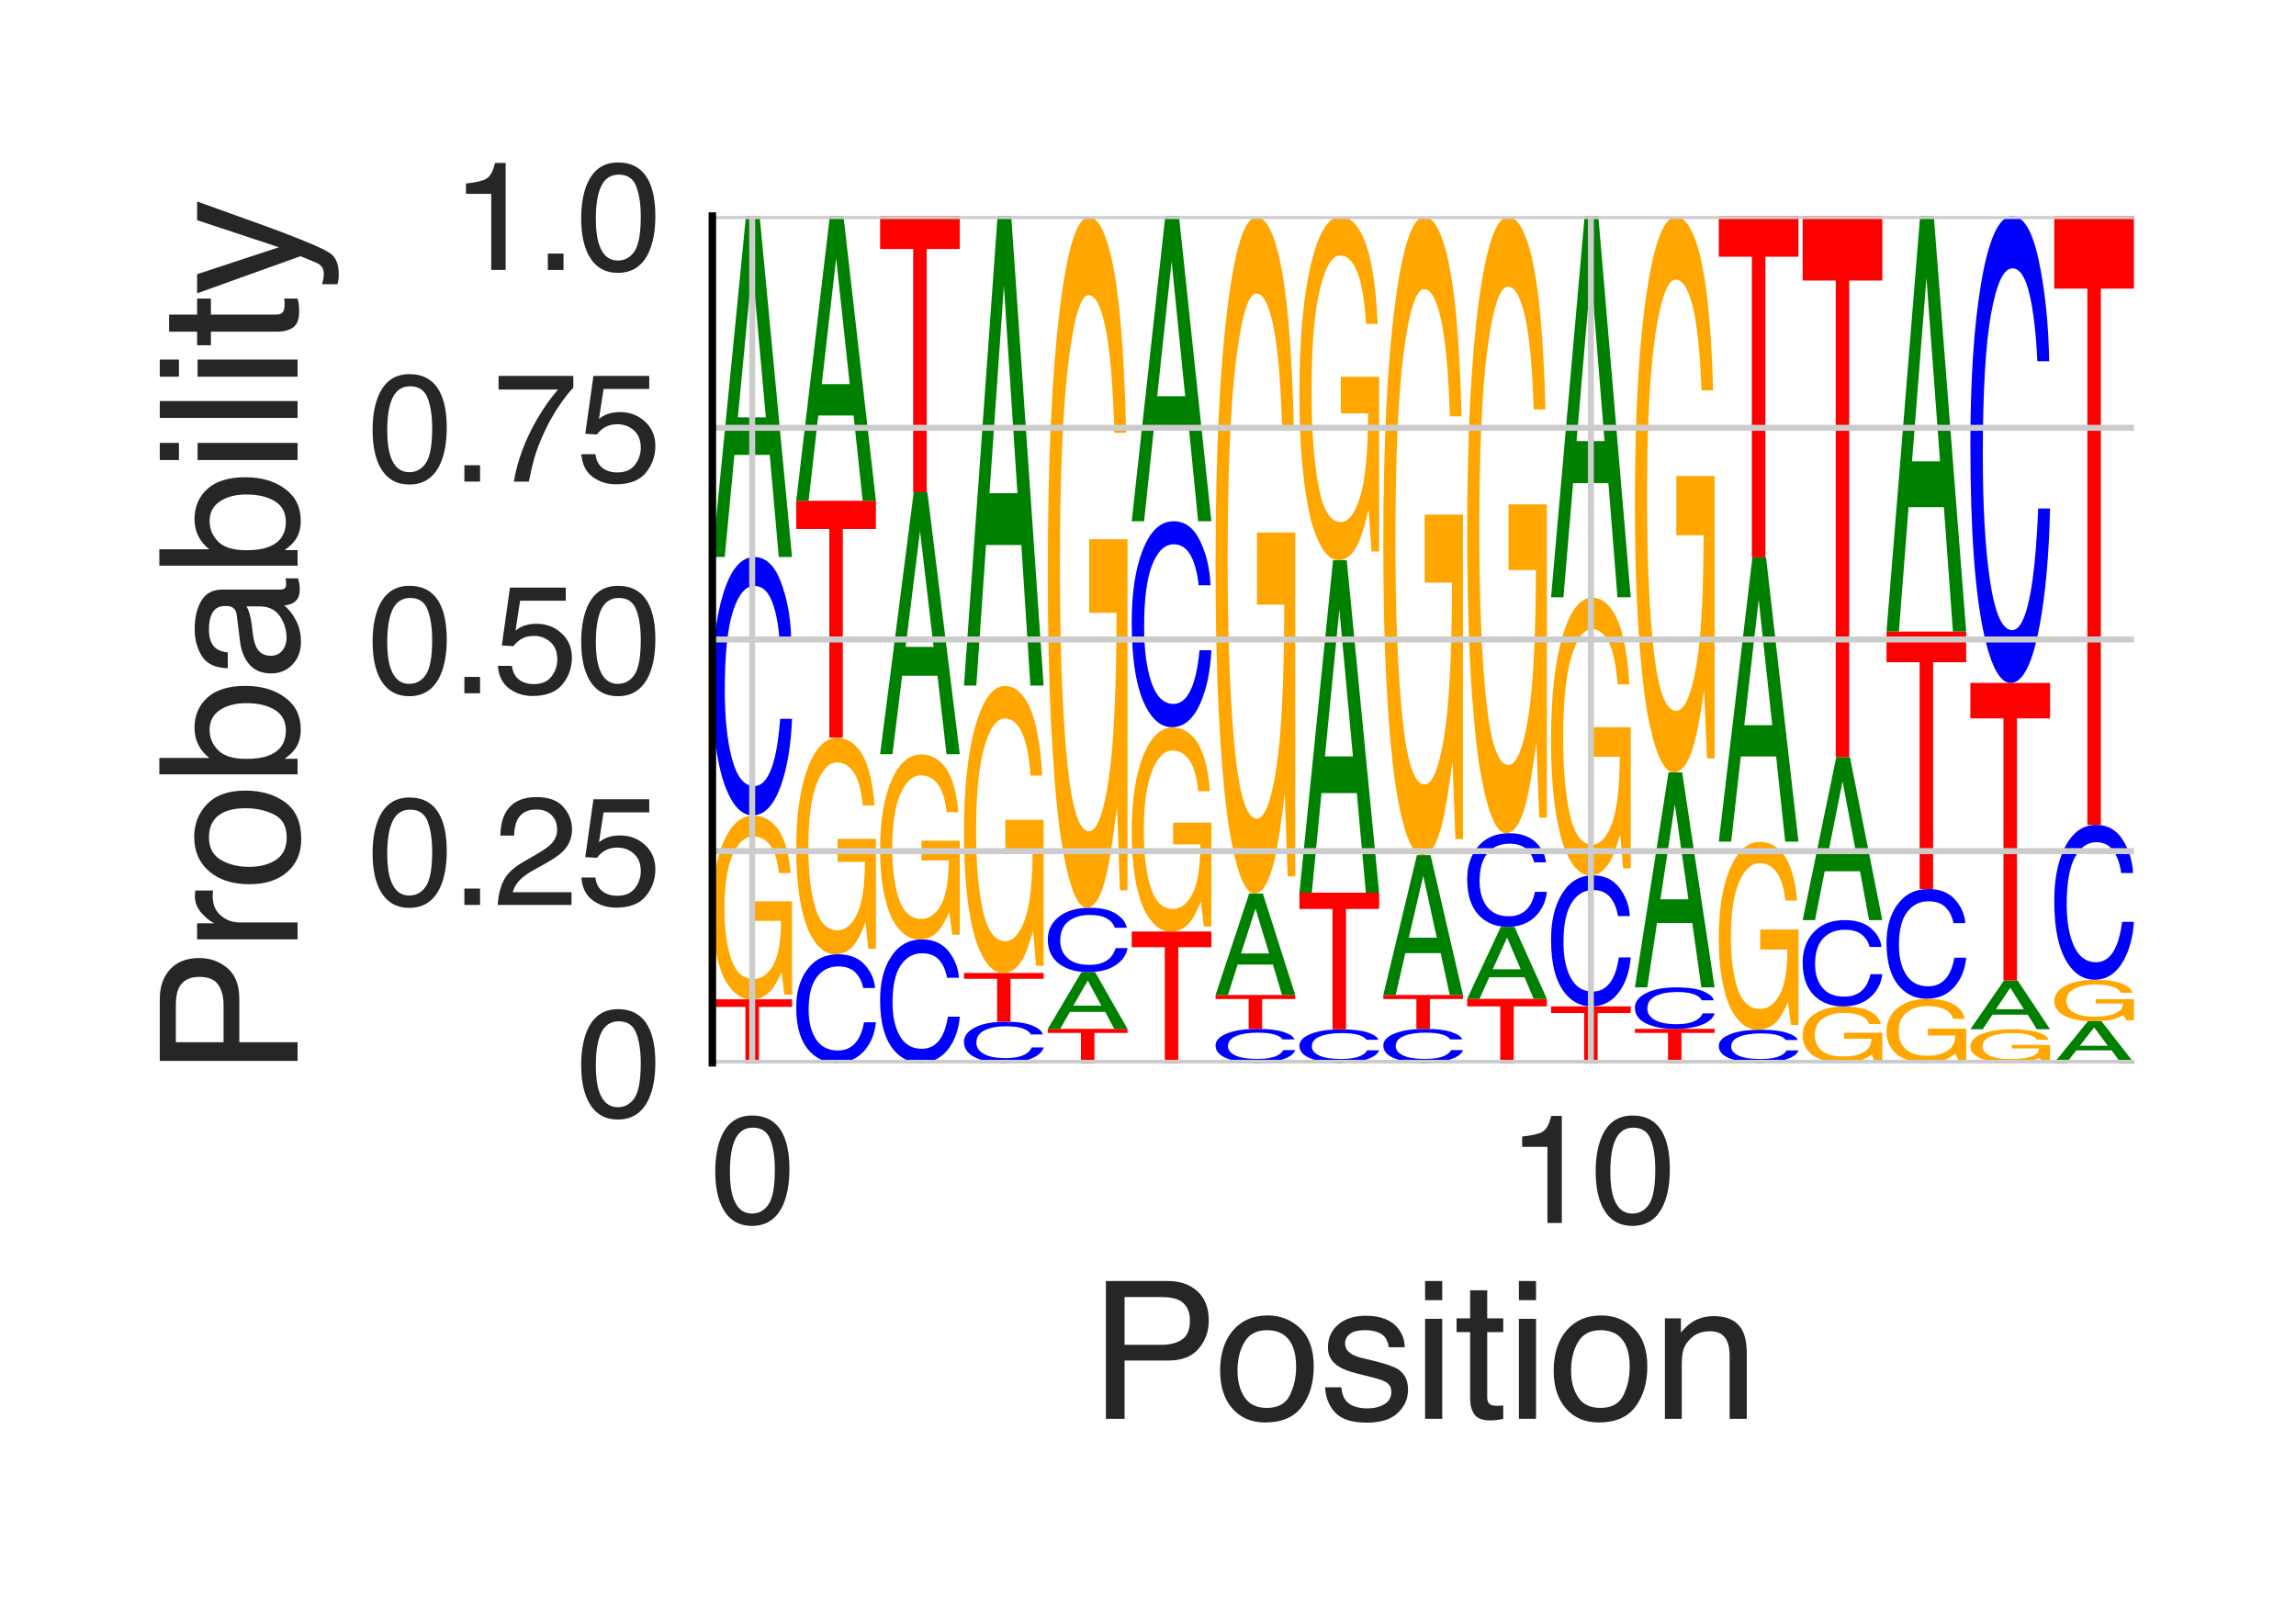 <?xml version="1.0" encoding="utf-8" standalone="no"?>
<!DOCTYPE svg PUBLIC "-//W3C//DTD SVG 1.1//EN"
  "http://www.w3.org/Graphics/SVG/1.1/DTD/svg11.dtd">
<svg height="216pt" version="1.1" viewBox="0 0 306 216" width="306pt" xmlns="http://www.w3.org/2000/svg" xmlns:xlink="http://www.w3.org/1999/xlink">
 <defs>
  <style type="text/css">*{stroke-linecap:butt;stroke-linejoin:round;}</style>
 </defs>
 <g id="figure_1">
  <g id="patch_1">
   <path d="M 0 216 
L 306 216 
L 306 0 
L 0 0 
z
" style="fill:#ffffff;"/>
  </g>
  <g id="axes_1">
   <g id="patch_2">
    <path d="M 94.94 141.64 
L 284.4 141.64 
L 284.4 28.8 
L 94.94 28.8 
z
" style="fill:#ffffff;"/>
   </g>
   <g id="line2d_1">
    <path clip-path="url(#p9052c4be04)" d="M 94.94 141.64 
L 284.4 141.64 
" style="fill:none;stroke:#000000;stroke-linecap:round;stroke-width:0.5;"/>
   </g>
   <g id="patch_3">
    <path clip-path="url(#p9052c4be04)" d="M 105.559 133.183 
L 105.559 134.191 
L 101.149 134.191 
L 101.149 141.64 
L 99.35 141.64 
L 99.35 134.191 
L 94.94 134.191 
L 94.94 133.183 
L 105.559 133.183 
z
" style="fill:#ff0000;"/>
   </g>
   <g id="patch_4">
    <path clip-path="url(#p9052c4be04)" d="M 100.416 108.704 
Q 102.055 108.704 103.25 109.97 
Q 104.981 111.789 105.369 116.35 
L 103.812 116.35 
Q 103.526 113.801 102.632 112.636 
Q 101.738 111.47 100.376 111.47 
Q 98.763 111.47 97.659 113.897 
Q 96.555 116.32 96.555 121.118 
Q 96.555 125.263 97.464 127.868 
Q 98.376 130.472 100.432 130.472 
Q 102.006 130.472 103.039 128.648 
Q 104.072 126.819 104.095 122.73 
L 100.457 122.73 
L 100.457 120.12 
L 105.559 120.12 
L 105.559 132.565 
L 104.546 132.565 
L 104.166 129.57 
Q 103.369 131.329 102.751 132.013 
Q 101.713 133.183 100.115 133.183 
Q 98.052 133.183 96.563 130.508 
Q 94.94 127.148 94.94 121.29 
Q 94.94 115.448 96.522 111.997 
Q 98.026 108.704 100.416 108.704 
z
M 100.156 108.668 
L 100.156 108.668 
z
" style="fill:#ffa600;"/>
   </g>
   <g id="patch_5">
    <path clip-path="url(#p9052c4be04)" d="M 100.523 74.233 
Q 102.797 74.233 104.051 77.51 
Q 105.306 80.779 105.444 84.938 
L 103.864 84.938 
Q 103.595 81.783 102.792 79.938 
Q 101.989 78.086 100.539 78.086 
Q 98.771 78.086 97.683 81.484 
Q 96.596 84.874 96.596 91.882 
Q 96.596 97.629 97.576 101.204 
Q 98.56 104.772 100.508 104.772 
Q 102.299 104.772 103.238 101.012 
Q 103.733 99.032 103.978 95.799 
L 105.559 95.799 
Q 105.347 100.962 104.158 104.459 
Q 102.732 108.668 100.312 108.668 
Q 98.226 108.668 96.807 105.214 
Q 94.94 100.656 94.94 91.127 
Q 94.94 83.898 96.343 79.269 
Q 97.858 74.233 100.523 74.233 
z
M 100.197 74.233 
L 100.197 74.233 
z
" style="fill:#0000ff;"/>
   </g>
   <g id="patch_6">
    <path clip-path="url(#p9052c4be04)" d="M 102.068 55.619 
L 100.261 35.549 
L 98.34 55.619 
L 102.068 55.619 
z
M 99.419 28.8 
L 101.241 28.8 
L 105.559 74.233 
L 103.791 74.233 
L 102.586 60.626 
L 97.879 60.626 
L 96.591 74.233 
L 94.94 74.233 
L 99.419 28.8 
z
M 100.253 28.8 
L 100.253 28.8 
z
" style="fill:#008000;"/>
   </g>
   <g id="patch_7">
    <path clip-path="url(#p9052c4be04)" d="M 111.701 127.18 
Q 113.975 127.18 115.229 128.556 
Q 116.483 129.928 116.622 131.675 
L 115.041 131.675 
Q 114.773 130.35 113.969 129.575 
Q 113.166 128.798 111.716 128.798 
Q 109.948 128.798 108.861 130.224 
Q 107.773 131.648 107.773 134.591 
Q 107.773 137.004 108.754 138.506 
Q 109.737 140.004 111.685 140.004 
Q 113.477 140.004 114.415 138.425 
Q 114.911 137.594 115.156 136.236 
L 116.736 136.236 
Q 116.525 138.404 115.336 139.872 
Q 113.909 141.64 111.49 141.64 
Q 109.403 141.64 107.985 140.19 
Q 106.118 138.275 106.118 134.274 
Q 106.118 131.238 107.521 129.294 
Q 109.036 127.18 111.701 127.18 
z
M 111.375 127.18 
L 111.375 127.18 
z
" style="fill:#0000ff;"/>
   </g>
   <g id="patch_8">
    <path clip-path="url(#p9052c4be04)" d="M 111.594 98.35 
Q 113.232 98.35 114.427 99.842 
Q 116.159 101.985 116.546 107.355 
L 114.989 107.355 
Q 114.703 104.354 113.809 102.981 
Q 112.916 101.609 111.554 101.609 
Q 109.941 101.609 108.837 104.467 
Q 107.733 107.32 107.733 112.971 
Q 107.733 117.853 108.642 120.92 
Q 109.553 123.987 111.609 123.987 
Q 113.184 123.987 114.217 121.839 
Q 115.25 119.685 115.273 114.869 
L 111.635 114.869 
L 111.635 111.795 
L 116.736 111.795 
L 116.736 126.452 
L 115.724 126.452 
L 115.344 122.925 
Q 114.546 124.996 113.928 125.801 
Q 112.89 127.18 111.293 127.18 
Q 109.229 127.18 107.741 124.029 
Q 106.118 120.072 106.118 113.174 
Q 106.118 106.293 107.7 102.229 
Q 109.204 98.35 111.594 98.35 
z
M 111.333 98.309 
L 111.333 98.309 
z
" style="fill:#ffa600;"/>
   </g>
   <g id="patch_9">
    <path clip-path="url(#p9052c4be04)" d="M 116.736 66.739 
L 116.736 70.501 
L 112.326 70.501 
L 112.326 98.309 
L 110.528 98.309 
L 110.528 70.501 
L 106.118 70.501 
L 106.118 66.739 
L 116.736 66.739 
z
" style="fill:#ff0000;"/>
   </g>
   <g id="patch_10">
    <path clip-path="url(#p9052c4be04)" d="M 113.245 51.195 
L 111.439 34.436 
L 109.518 51.195 
L 113.245 51.195 
z
M 110.596 28.8 
L 112.418 28.8 
L 116.736 66.739 
L 114.969 66.739 
L 113.763 55.376 
L 109.057 55.376 
L 107.769 66.739 
L 106.118 66.739 
L 110.596 28.8 
z
M 111.431 28.8 
L 111.431 28.8 
z
" style="fill:#008000;"/>
   </g>
   <g id="patch_11">
    <path clip-path="url(#p9052c4be04)" d="M 122.878 125.2 
Q 125.152 125.2 126.407 126.764 
Q 127.661 128.325 127.799 130.311 
L 126.219 130.311 
Q 125.95 128.804 125.147 127.924 
Q 124.344 127.04 122.894 127.04 
Q 121.126 127.04 120.039 128.661 
Q 118.951 130.28 118.951 133.626 
Q 118.951 136.37 119.932 138.077 
Q 120.915 139.78 122.863 139.78 
Q 124.654 139.78 125.593 137.985 
Q 126.088 137.04 126.334 135.496 
L 127.914 135.496 
Q 127.703 137.961 126.514 139.63 
Q 125.087 141.64 122.667 141.64 
Q 120.581 141.64 119.162 139.991 
Q 117.295 137.815 117.295 133.265 
Q 117.295 129.814 118.698 127.604 
Q 120.213 125.2 122.878 125.2 
z
M 122.552 125.2 
L 122.552 125.2 
z
" style="fill:#0000ff;"/>
   </g>
   <g id="patch_12">
    <path clip-path="url(#p9052c4be04)" d="M 122.772 100.547 
Q 124.41 100.547 125.605 101.823 
Q 127.337 103.655 127.724 108.247 
L 126.167 108.247 
Q 125.881 105.681 124.987 104.507 
Q 124.093 103.333 122.731 103.333 
Q 121.118 103.333 120.014 105.778 
Q 118.911 108.217 118.911 113.05 
Q 118.911 117.224 119.819 119.847 
Q 120.731 122.47 122.787 122.47 
Q 124.362 122.47 125.395 120.633 
Q 126.428 118.791 126.45 114.672 
L 122.812 114.672 
L 122.812 112.044 
L 127.914 112.044 
L 127.914 124.578 
L 126.901 124.578 
L 126.521 121.562 
Q 125.724 123.332 125.106 124.021 
Q 124.068 125.2 122.47 125.2 
Q 120.407 125.2 118.918 122.506 
Q 117.295 119.122 117.295 113.223 
Q 117.295 107.339 118.878 103.864 
Q 120.382 100.547 122.772 100.547 
z
M 122.511 100.511 
L 122.511 100.511 
z
" style="fill:#ffa600;"/>
   </g>
   <g id="patch_13">
    <path clip-path="url(#p9052c4be04)" d="M 124.423 86.209 
L 122.616 70.788 
L 120.696 86.209 
L 124.423 86.209 
z
M 121.774 65.603 
L 123.596 65.603 
L 127.914 100.511 
L 126.146 100.511 
L 124.941 90.056 
L 120.234 90.056 
L 118.946 100.511 
L 117.295 100.511 
L 121.774 65.603 
z
M 122.608 65.603 
L 122.608 65.603 
z
" style="fill:#008000;"/>
   </g>
   <g id="patch_14">
    <path clip-path="url(#p9052c4be04)" d="M 127.914 28.8 
L 127.914 33.185 
L 123.504 33.185 
L 123.504 65.603 
L 121.705 65.603 
L 121.705 33.185 
L 117.295 33.185 
L 117.295 28.8 
L 127.914 28.8 
z
" style="fill:#ff0000;"/>
   </g>
   <g id="patch_15">
    <path clip-path="url(#p9052c4be04)" d="M 134.056 136.164 
Q 136.33 136.164 137.584 136.685 
Q 138.838 137.205 138.977 137.866 
L 137.396 137.866 
Q 137.128 137.365 136.325 137.071 
Q 135.521 136.777 134.072 136.777 
Q 132.304 136.777 131.216 137.317 
Q 130.129 137.856 130.129 138.971 
Q 130.129 139.885 131.109 140.453 
Q 132.092 141.02 134.04 141.02 
Q 135.832 141.02 136.771 140.423 
Q 137.266 140.108 137.511 139.593 
L 139.091 139.593 
Q 138.88 140.415 137.691 140.971 
Q 136.265 141.64 133.845 141.64 
Q 131.758 141.64 130.34 141.091 
Q 128.473 140.366 128.473 138.851 
Q 128.473 137.701 129.876 136.965 
Q 131.391 136.164 134.056 136.164 
z
M 133.73 136.164 
L 133.73 136.164 
z
" style="fill:#0000ff;"/>
   </g>
   <g id="patch_16">
    <path clip-path="url(#p9052c4be04)" d="M 139.091 129.673 
L 139.091 130.446 
L 134.681 130.446 
L 134.681 136.164 
L 132.883 136.164 
L 132.883 130.446 
L 128.473 130.446 
L 128.473 129.673 
L 139.091 129.673 
z
" style="fill:#ff0000;"/>
   </g>
   <g id="patch_17">
    <path clip-path="url(#p9052c4be04)" d="M 133.949 91.423 
Q 135.587 91.423 136.782 93.402 
Q 138.514 96.244 138.902 103.37 
L 137.344 103.37 
Q 137.058 99.388 136.165 97.567 
Q 135.271 95.746 133.909 95.746 
Q 132.296 95.746 131.192 99.538 
Q 130.088 103.323 130.088 110.821 
Q 130.088 117.298 130.997 121.367 
Q 131.909 125.437 133.964 125.437 
Q 135.539 125.437 136.572 122.587 
Q 137.605 119.728 137.628 113.339 
L 133.99 113.339 
L 133.99 109.261 
L 139.091 109.261 
L 139.091 128.707 
L 138.079 128.707 
L 137.699 124.028 
Q 136.901 126.775 136.284 127.844 
Q 135.246 129.673 133.648 129.673 
Q 131.584 129.673 130.096 125.492 
Q 128.473 120.243 128.473 111.09 
Q 128.473 101.961 130.055 96.569 
Q 131.559 91.423 133.949 91.423 
z
M 133.688 91.367 
L 133.688 91.367 
z
" style="fill:#ffa600;"/>
   </g>
   <g id="patch_18">
    <path clip-path="url(#p9052c4be04)" d="M 135.6 65.732 
L 133.794 38.094 
L 131.873 65.732 
L 135.6 65.732 
z
M 132.951 28.8 
L 134.773 28.8 
L 139.091 91.367 
L 137.324 91.367 
L 136.119 72.628 
L 131.412 72.628 
L 130.124 91.367 
L 128.473 91.367 
L 132.951 28.8 
z
M 133.786 28.8 
L 133.786 28.8 
z
" style="fill:#008000;"/>
   </g>
   <g id="patch_19">
    <path clip-path="url(#p9052c4be04)" d="M 150.269 137.123 
L 150.269 137.661 
L 145.859 137.661 
L 145.859 141.64 
L 144.06 141.64 
L 144.06 137.661 
L 139.65 137.661 
L 139.65 137.123 
L 150.269 137.123 
z
" style="fill:#ff0000;"/>
   </g>
   <g id="patch_20">
    <path clip-path="url(#p9052c4be04)" d="M 146.778 134.024 
L 144.971 130.684 
L 143.051 134.024 
L 146.778 134.024 
z
M 144.129 129.56 
L 145.951 129.56 
L 150.269 137.123 
L 148.501 137.123 
L 147.296 134.858 
L 142.589 134.858 
L 141.301 137.123 
L 139.65 137.123 
L 144.129 129.56 
z
M 144.964 129.56 
L 144.964 129.56 
z
" style="fill:#008000;"/>
   </g>
   <g id="patch_21">
    <path clip-path="url(#p9052c4be04)" d="M 145.233 120.982 
Q 147.507 120.982 148.762 121.798 
Q 150.016 122.612 150.154 123.649 
L 148.574 123.649 
Q 148.305 122.863 147.502 122.403 
Q 146.699 121.942 145.249 121.942 
Q 143.481 121.942 142.394 122.788 
Q 141.306 123.633 141.306 125.378 
Q 141.306 126.81 142.287 127.701 
Q 143.27 128.59 145.218 128.59 
Q 147.009 128.59 147.948 127.653 
Q 148.444 127.16 148.689 126.354 
L 150.269 126.354 
Q 150.058 127.64 148.869 128.512 
Q 147.442 129.56 145.022 129.56 
Q 142.936 129.56 141.517 128.7 
Q 139.65 127.564 139.65 125.19 
Q 139.65 123.39 141.053 122.236 
Q 142.568 120.982 145.233 120.982 
z
M 144.908 120.982 
L 144.908 120.982 
z
" style="fill:#0000ff;"/>
   </g>
   <g id="patch_22">
    <path clip-path="url(#p9052c4be04)" d="M 145.127 28.933 
Q 146.765 28.933 147.96 33.697 
Q 149.692 40.537 150.079 57.685 
L 148.522 57.685 
Q 148.236 48.101 147.342 43.719 
Q 146.448 39.337 145.086 39.337 
Q 143.473 39.337 142.37 48.463 
Q 141.266 57.571 141.266 75.615 
Q 141.266 91.201 142.175 100.995 
Q 143.086 110.788 145.142 110.788 
Q 146.717 110.788 147.75 103.929 
Q 148.783 97.051 148.806 81.674 
L 145.167 81.674 
L 145.167 71.861 
L 150.269 71.861 
L 150.269 118.657 
L 149.256 118.657 
L 148.876 107.397 
Q 148.079 114.008 147.461 116.581 
Q 146.423 120.982 144.825 120.982 
Q 142.762 120.982 141.273 110.922 
Q 139.65 98.289 139.65 76.263 
Q 139.65 54.294 141.233 41.318 
Q 142.737 28.933 145.127 28.933 
z
M 144.866 28.8 
L 144.866 28.8 
z
" style="fill:#ffa600;"/>
   </g>
   <g id="patch_23">
    <path clip-path="url(#p9052c4be04)" d="M 161.447 124.15 
L 161.447 126.234 
L 157.037 126.234 
L 157.037 141.64 
L 155.238 141.64 
L 155.238 126.234 
L 150.828 126.234 
L 150.828 124.15 
L 161.447 124.15 
z
" style="fill:#ff0000;"/>
   </g>
   <g id="patch_24">
    <path clip-path="url(#p9052c4be04)" d="M 156.304 96.955 
Q 157.942 96.955 159.138 98.362 
Q 160.869 100.383 161.257 105.449 
L 159.7 105.449 
Q 159.414 102.618 158.52 101.323 
Q 157.626 100.028 156.264 100.028 
Q 154.651 100.028 153.547 102.725 
Q 152.443 105.416 152.443 110.747 
Q 152.443 115.351 153.352 118.245 
Q 154.264 121.138 156.32 121.138 
Q 157.894 121.138 158.927 119.112 
Q 159.96 117.08 159.983 112.537 
L 156.345 112.537 
L 156.345 109.638 
L 161.447 109.638 
L 161.447 123.463 
L 160.434 123.463 
L 160.054 120.136 
Q 159.257 122.09 158.639 122.85 
Q 157.601 124.15 156.003 124.15 
Q 153.94 124.15 152.451 121.178 
Q 150.828 117.446 150.828 110.938 
Q 150.828 104.447 152.41 100.614 
Q 153.914 96.955 156.304 96.955 
z
M 156.044 96.915 
L 156.044 96.915 
z
" style="fill:#ffa600;"/>
   </g>
   <g id="patch_25">
    <path clip-path="url(#p9052c4be04)" d="M 156.411 69.469 
Q 158.685 69.469 159.939 72.08 
Q 161.194 74.686 161.332 78.001 
L 159.752 78.001 
Q 159.483 75.486 158.68 74.016 
Q 157.877 72.54 156.427 72.54 
Q 154.659 72.54 153.571 75.248 
Q 152.484 77.95 152.484 83.536 
Q 152.484 88.117 153.464 90.966 
Q 154.447 93.81 156.395 93.81 
Q 158.187 93.81 159.126 90.813 
Q 159.621 89.235 159.866 86.658 
L 161.447 86.658 
Q 161.235 90.773 160.046 93.561 
Q 158.62 96.915 156.2 96.915 
Q 154.114 96.915 152.695 94.162 
Q 150.828 90.529 150.828 82.934 
Q 150.828 77.172 152.231 73.483 
Q 153.746 69.469 156.411 69.469 
z
M 156.085 69.469 
L 156.085 69.469 
z
" style="fill:#0000ff;"/>
   </g>
   <g id="patch_26">
    <path clip-path="url(#p9052c4be04)" d="M 157.955 52.806 
L 156.149 34.841 
L 154.228 52.806 
L 157.955 52.806 
z
M 155.307 28.8 
L 157.129 28.8 
L 161.447 69.469 
L 159.679 69.469 
L 158.474 57.289 
L 153.767 57.289 
L 152.479 69.469 
L 150.828 69.469 
L 155.307 28.8 
z
M 156.141 28.8 
L 156.141 28.8 
z
" style="fill:#008000;"/>
   </g>
   <g id="patch_27">
    <path clip-path="url(#p9052c4be04)" d="M 167.589 137.123 
Q 169.863 137.123 171.117 137.553 
Q 172.371 137.982 172.509 138.527 
L 170.929 138.527 
Q 170.661 138.113 169.857 137.871 
Q 169.054 137.628 167.604 137.628 
Q 165.836 137.628 164.749 138.074 
Q 163.661 138.519 163.661 139.438 
Q 163.661 140.192 164.642 140.661 
Q 165.625 141.129 167.573 141.129 
Q 169.365 141.129 170.303 140.636 
Q 170.799 140.376 171.044 139.952 
L 172.624 139.952 
Q 172.413 140.629 171.224 141.088 
Q 169.797 141.64 167.377 141.64 
Q 165.291 141.64 163.873 141.187 
Q 162.005 140.589 162.005 139.339 
Q 162.005 138.391 163.408 137.783 
Q 164.924 137.123 167.589 137.123 
z
M 167.263 137.123 
L 167.263 137.123 
z
" style="fill:#0000ff;"/>
   </g>
   <g id="patch_28">
    <path clip-path="url(#p9052c4be04)" d="M 172.624 132.606 
L 172.624 133.144 
L 168.214 133.144 
L 168.214 137.123 
L 166.415 137.123 
L 166.415 133.144 
L 162.005 133.144 
L 162.005 132.606 
L 172.624 132.606 
z
" style="fill:#ff0000;"/>
   </g>
   <g id="patch_29">
    <path clip-path="url(#p9052c4be04)" d="M 169.133 127.064 
L 167.327 121.09 
L 165.406 127.064 
L 169.133 127.064 
z
M 166.484 119.08 
L 168.306 119.08 
L 172.624 132.606 
L 170.857 132.606 
L 169.651 128.555 
L 164.945 128.555 
L 163.656 132.606 
L 162.005 132.606 
L 166.484 119.08 
z
M 167.319 119.08 
L 167.319 119.08 
z
" style="fill:#008000;"/>
   </g>
   <g id="patch_30">
    <path clip-path="url(#p9052c4be04)" d="M 167.482 28.931 
Q 169.12 28.931 170.315 33.596 
Q 172.047 40.295 172.434 57.09 
L 170.877 57.09 
Q 170.591 47.703 169.697 43.411 
Q 168.804 39.119 167.441 39.119 
Q 165.829 39.119 164.725 48.058 
Q 163.621 56.978 163.621 74.649 
Q 163.621 89.914 164.53 99.505 
Q 165.441 109.097 167.497 109.097 
Q 169.072 109.097 170.105 102.379 
Q 171.138 95.642 171.161 80.583 
L 167.522 80.583 
L 167.522 70.973 
L 172.624 70.973 
L 172.624 116.804 
L 171.611 116.804 
L 171.232 105.775 
Q 170.434 112.25 169.816 114.77 
Q 168.778 119.08 167.181 119.08 
Q 165.117 119.08 163.628 109.227 
Q 162.005 96.855 162.005 75.284 
Q 162.005 53.768 163.588 41.06 
Q 165.092 28.931 167.482 28.931 
z
M 167.221 28.8 
L 167.221 28.8 
z
" style="fill:#ffa600;"/>
   </g>
   <g id="patch_31">
    <path clip-path="url(#p9052c4be04)" d="M 178.766 137.185 
Q 181.04 137.185 182.294 137.609 
Q 183.549 138.032 183.687 138.57 
L 182.107 138.57 
Q 181.838 138.162 181.035 137.923 
Q 180.232 137.684 178.782 137.684 
Q 177.014 137.684 175.926 138.123 
Q 174.839 138.562 174.839 139.468 
Q 174.839 140.212 175.819 140.674 
Q 176.803 141.136 178.751 141.136 
Q 180.542 141.136 181.481 140.649 
Q 181.976 140.393 182.221 139.975 
L 183.802 139.975 
Q 183.591 140.643 182.401 141.095 
Q 180.975 141.64 178.555 141.64 
Q 176.469 141.64 175.05 141.193 
Q 173.183 140.603 173.183 139.371 
Q 173.183 138.435 174.586 137.836 
Q 176.101 137.185 178.766 137.185 
z
M 178.44 137.185 
L 178.44 137.185 
z
" style="fill:#0000ff;"/>
   </g>
   <g id="patch_32">
    <path clip-path="url(#p9052c4be04)" d="M 183.802 118.97 
L 183.802 121.141 
L 179.392 121.141 
L 179.392 137.185 
L 177.593 137.185 
L 177.593 121.141 
L 173.183 121.141 
L 173.183 118.97 
L 183.802 118.97 
z
" style="fill:#ff0000;"/>
   </g>
   <g id="patch_33">
    <path clip-path="url(#p9052c4be04)" d="M 180.311 100.812 
L 178.504 81.235 
L 176.584 100.812 
L 180.311 100.812 
z
M 177.662 74.652 
L 179.484 74.652 
L 183.802 118.97 
L 182.034 118.97 
L 180.829 105.697 
L 176.122 105.697 
L 174.834 118.97 
L 173.183 118.97 
L 177.662 74.652 
z
M 178.496 74.652 
L 178.496 74.652 
z
" style="fill:#008000;"/>
   </g>
   <g id="patch_34">
    <path clip-path="url(#p9052c4be04)" d="M 178.66 28.866 
Q 180.298 28.866 181.493 31.236 
Q 183.225 34.638 183.612 43.168 
L 182.055 43.168 
Q 181.769 38.401 180.875 36.221 
Q 179.981 34.041 178.619 34.041 
Q 177.006 34.041 175.902 38.581 
Q 174.798 43.111 174.798 52.086 
Q 174.798 59.839 175.707 64.71 
Q 176.619 69.581 178.675 69.581 
Q 180.25 69.581 181.283 66.169 
Q 182.316 62.748 182.338 55.1 
L 178.7 55.1 
L 178.7 50.219 
L 183.802 50.219 
L 183.802 73.496 
L 182.789 73.496 
L 182.409 67.894 
Q 181.612 71.183 180.994 72.462 
Q 179.956 74.652 178.358 74.652 
Q 176.295 74.652 174.806 69.648 
Q 173.183 63.364 173.183 52.408 
Q 173.183 41.481 174.765 35.027 
Q 176.269 28.866 178.66 28.866 
z
M 178.399 28.8 
L 178.399 28.8 
z
" style="fill:#ffa600;"/>
   </g>
   <g id="patch_35">
    <path clip-path="url(#p9052c4be04)" d="M 189.944 137.123 
Q 192.218 137.123 193.472 137.553 
Q 194.726 137.982 194.865 138.527 
L 193.284 138.527 
Q 193.016 138.113 192.213 137.871 
Q 191.409 137.628 189.959 137.628 
Q 188.191 137.628 187.104 138.074 
Q 186.017 138.519 186.017 139.438 
Q 186.017 140.192 186.997 140.661 
Q 187.98 141.129 189.928 141.129 
Q 191.72 141.129 192.658 140.636 
Q 193.154 140.376 193.399 139.952 
L 194.979 139.952 
Q 194.768 140.629 193.579 141.088 
Q 192.153 141.64 189.733 141.64 
Q 187.646 141.64 186.228 141.187 
Q 184.361 140.589 184.361 139.339 
Q 184.361 138.391 185.764 137.783 
Q 187.279 137.123 189.944 137.123 
z
M 189.618 137.123 
L 189.618 137.123 
z
" style="fill:#0000ff;"/>
   </g>
   <g id="patch_36">
    <path clip-path="url(#p9052c4be04)" d="M 194.979 132.606 
L 194.979 133.144 
L 190.569 133.144 
L 190.569 137.123 
L 188.771 137.123 
L 188.771 133.144 
L 184.361 133.144 
L 184.361 132.606 
L 194.979 132.606 
z
" style="fill:#ff0000;"/>
   </g>
   <g id="patch_37">
    <path clip-path="url(#p9052c4be04)" d="M 191.488 124.971 
L 189.682 116.738 
L 187.761 124.971 
L 191.488 124.971 
z
M 188.839 113.97 
L 190.661 113.97 
L 194.979 132.606 
L 193.212 132.606 
L 192.007 127.025 
L 187.3 127.025 
L 186.012 132.606 
L 184.361 132.606 
L 188.839 113.97 
z
M 189.674 113.97 
L 189.674 113.97 
z
" style="fill:#008000;"/>
   </g>
   <g id="patch_38">
    <path clip-path="url(#p9052c4be04)" d="M 189.837 28.923 
Q 191.475 28.923 192.67 33.324 
Q 194.402 39.644 194.789 55.488 
L 193.232 55.488 
Q 192.946 46.633 192.052 42.584 
Q 191.159 38.535 189.797 38.535 
Q 188.184 38.535 187.08 46.968 
Q 185.976 55.383 185.976 72.054 
Q 185.976 86.454 186.885 95.503 
Q 187.796 104.552 189.852 104.552 
Q 191.427 104.552 192.46 98.214 
Q 193.493 91.859 193.516 77.652 
L 189.878 77.652 
L 189.878 68.586 
L 194.979 68.586 
L 194.979 111.822 
L 193.967 111.822 
L 193.587 101.418 
Q 192.789 107.527 192.171 109.903 
Q 191.133 113.97 189.536 113.97 
Q 187.472 113.97 185.984 104.675 
Q 184.361 93.003 184.361 72.653 
Q 184.361 52.355 185.943 40.366 
Q 187.447 28.923 189.837 28.923 
z
M 189.576 28.8 
L 189.576 28.8 
z
" style="fill:#ffa600;"/>
   </g>
   <g id="patch_39">
    <path clip-path="url(#p9052c4be04)" d="M 206.157 133.111 
L 206.157 134.127 
L 201.747 134.127 
L 201.747 141.64 
L 199.948 141.64 
L 199.948 134.127 
L 195.538 134.127 
L 195.538 133.111 
L 206.157 133.111 
z
" style="fill:#ff0000;"/>
   </g>
   <g id="patch_40">
    <path clip-path="url(#p9052c4be04)" d="M 202.666 129.184 
L 200.859 124.951 
L 198.939 129.184 
L 202.666 129.184 
z
M 200.017 123.528 
L 201.839 123.528 
L 206.157 133.111 
L 204.389 133.111 
L 203.184 130.241 
L 198.477 130.241 
L 197.189 133.111 
L 195.538 133.111 
L 200.017 123.528 
z
M 200.851 123.528 
L 200.851 123.528 
z
" style="fill:#008000;"/>
   </g>
   <g id="patch_41">
    <path clip-path="url(#p9052c4be04)" d="M 201.121 111.045 
Q 203.395 111.045 204.65 112.232 
Q 205.904 113.417 206.042 114.925 
L 204.462 114.925 
Q 204.193 113.781 203.39 113.113 
Q 202.587 112.441 201.137 112.441 
Q 199.369 112.441 198.282 113.673 
Q 197.194 114.902 197.194 117.442 
Q 197.194 119.526 198.175 120.822 
Q 199.158 122.115 201.106 122.115 
Q 202.897 122.115 203.836 120.752 
Q 204.332 120.035 204.577 118.862 
L 206.157 118.862 
Q 205.946 120.734 204.757 122.002 
Q 203.33 123.528 200.91 123.528 
Q 198.824 123.528 197.405 122.276 
Q 195.538 120.623 195.538 117.169 
Q 195.538 114.548 196.941 112.87 
Q 198.456 111.045 201.121 111.045 
z
M 200.795 111.045 
L 200.795 111.045 
z
" style="fill:#0000ff;"/>
   </g>
   <g id="patch_42">
    <path clip-path="url(#p9052c4be04)" d="M 201.015 28.919 
Q 202.653 28.919 203.848 33.169 
Q 205.58 39.272 205.967 54.572 
L 204.41 54.572 
Q 204.124 46.021 203.23 42.111 
Q 202.336 38.201 200.974 38.201 
Q 199.361 38.201 198.257 46.344 
Q 197.154 54.47 197.154 70.568 
Q 197.154 84.474 198.063 93.212 
Q 198.974 101.95 201.03 101.95 
Q 202.605 101.95 203.638 95.83 
Q 204.671 89.693 204.694 75.974 
L 201.055 75.974 
L 201.055 67.219 
L 206.157 67.219 
L 206.157 108.971 
L 205.144 108.971 
L 204.764 98.924 
Q 203.967 104.823 203.349 107.118 
Q 202.311 111.045 200.713 111.045 
Q 198.65 111.045 197.161 102.069 
Q 195.538 90.798 195.538 71.146 
Q 195.538 51.546 197.121 39.969 
Q 198.625 28.919 201.015 28.919 
z
M 200.754 28.8 
L 200.754 28.8 
z
" style="fill:#ffa600;"/>
   </g>
   <g id="patch_43">
    <path clip-path="url(#p9052c4be04)" d="M 217.335 134.123 
L 217.335 135.019 
L 212.925 135.019 
L 212.925 141.64 
L 211.126 141.64 
L 211.126 135.019 
L 206.716 135.019 
L 206.716 134.123 
L 217.335 134.123 
z
" style="fill:#ff0000;"/>
   </g>
   <g id="patch_44">
    <path clip-path="url(#p9052c4be04)" d="M 212.299 116.661 
Q 214.573 116.661 215.827 118.322 
Q 217.082 119.98 217.22 122.089 
L 215.639 122.089 
Q 215.371 120.489 214.568 119.554 
Q 213.765 118.614 212.315 118.614 
Q 210.547 118.614 209.459 120.337 
Q 208.372 122.056 208.372 125.61 
Q 208.372 128.525 209.352 130.338 
Q 210.335 132.148 212.283 132.148 
Q 214.075 132.148 215.014 130.241 
Q 215.509 129.237 215.754 127.597 
L 217.335 127.597 
Q 217.123 130.215 215.934 131.989 
Q 214.508 134.123 212.088 134.123 
Q 210.002 134.123 208.583 132.372 
Q 206.716 130.06 206.716 125.228 
Q 206.716 121.562 208.119 119.214 
Q 209.634 116.661 212.299 116.661 
z
M 211.973 116.661 
L 211.973 116.661 
z
" style="fill:#0000ff;"/>
   </g>
   <g id="patch_45">
    <path clip-path="url(#p9052c4be04)" d="M 212.192 79.657 
Q 213.83 79.657 215.025 81.572 
Q 216.757 84.321 217.145 91.215 
L 215.588 91.215 
Q 215.301 87.362 214.408 85.601 
Q 213.514 83.839 212.152 83.839 
Q 210.539 83.839 209.435 87.508 
Q 208.331 91.169 208.331 98.423 
Q 208.331 104.688 209.24 108.626 
Q 210.152 112.563 212.207 112.563 
Q 213.782 112.563 214.815 109.805 
Q 215.848 107.04 215.871 100.859 
L 212.233 100.859 
L 212.233 96.914 
L 217.335 96.914 
L 217.335 115.726 
L 216.322 115.726 
L 215.942 111.199 
Q 215.144 113.857 214.527 114.891 
Q 213.489 116.661 211.891 116.661 
Q 209.827 116.661 208.339 112.616 
Q 206.716 107.538 206.716 98.683 
Q 206.716 89.852 208.298 84.635 
Q 209.802 79.657 212.192 79.657 
z
M 211.931 79.603 
L 211.931 79.603 
z
" style="fill:#ffa600;"/>
   </g>
   <g id="patch_46">
    <path clip-path="url(#p9052c4be04)" d="M 213.843 58.788 
L 212.037 36.347 
L 210.116 58.788 
L 213.843 58.788 
z
M 211.194 28.8 
L 213.017 28.8 
L 217.335 79.603 
L 215.567 79.603 
L 214.362 64.388 
L 209.655 64.388 
L 208.367 79.603 
L 206.716 79.603 
L 211.194 28.8 
z
M 212.029 28.8 
L 212.029 28.8 
z
" style="fill:#008000;"/>
   </g>
   <g id="patch_47">
    <path clip-path="url(#p9052c4be04)" d="M 228.512 137.123 
L 228.512 137.661 
L 224.102 137.661 
L 224.102 141.64 
L 222.303 141.64 
L 222.303 137.661 
L 217.893 137.661 
L 217.893 137.123 
L 228.512 137.123 
z
" style="fill:#ff0000;"/>
   </g>
   <g id="patch_48">
    <path clip-path="url(#p9052c4be04)" d="M 223.477 131.591 
Q 225.751 131.591 227.005 132.117 
Q 228.259 132.642 228.397 133.31 
L 226.817 133.31 
Q 226.548 132.804 225.745 132.507 
Q 224.942 132.21 223.492 132.21 
Q 221.724 132.21 220.637 132.755 
Q 219.549 133.3 219.549 134.426 
Q 219.549 135.349 220.53 135.924 
Q 221.513 136.497 223.461 136.497 
Q 225.252 136.497 226.191 135.893 
Q 226.687 135.575 226.932 135.055 
L 228.512 135.055 
Q 228.301 135.885 227.112 136.447 
Q 225.685 137.123 223.265 137.123 
Q 221.179 137.123 219.761 136.568 
Q 217.893 135.836 217.893 134.305 
Q 217.893 133.143 219.296 132.4 
Q 220.811 131.591 223.477 131.591 
z
M 223.151 131.591 
L 223.151 131.591 
z
" style="fill:#0000ff;"/>
   </g>
   <g id="patch_49">
    <path clip-path="url(#p9052c4be04)" d="M 225.021 119.852 
L 223.214 107.196 
L 221.294 119.852 
L 225.021 119.852 
z
M 222.372 102.939 
L 224.194 102.939 
L 228.512 131.591 
L 226.744 131.591 
L 225.539 123.01 
L 220.833 123.01 
L 219.544 131.591 
L 217.893 131.591 
L 222.372 102.939 
z
M 223.207 102.939 
L 223.207 102.939 
z
" style="fill:#008000;"/>
   </g>
   <g id="patch_50">
    <path clip-path="url(#p9052c4be04)" d="M 223.37 28.907 
Q 225.008 28.907 226.203 32.738 
Q 227.935 38.24 228.322 52.032 
L 226.765 52.032 
Q 226.479 44.324 225.585 40.799 
Q 224.691 37.274 223.329 37.274 
Q 221.717 37.274 220.613 44.615 
Q 219.509 51.94 219.509 66.452 
Q 219.509 78.987 220.418 86.864 
Q 221.329 94.741 223.385 94.741 
Q 224.96 94.741 225.993 89.224 
Q 227.026 83.692 227.049 71.325 
L 223.41 71.325 
L 223.41 63.433 
L 228.512 63.433 
L 228.512 101.07 
L 227.499 101.07 
L 227.12 92.013 
Q 226.322 97.331 225.704 99.399 
Q 224.666 102.939 223.069 102.939 
Q 221.005 102.939 219.516 94.848 
Q 217.893 84.688 217.893 66.973 
Q 217.893 49.304 219.476 38.868 
Q 220.98 28.907 223.37 28.907 
z
M 223.109 28.8 
L 223.109 28.8 
z
" style="fill:#ffa600;"/>
   </g>
   <g id="patch_51">
    <path clip-path="url(#p9052c4be04)" d="M 234.654 137.238 
Q 236.928 137.238 238.182 137.657 
Q 239.437 138.074 239.575 138.606 
L 237.995 138.606 
Q 237.726 138.203 236.923 137.967 
Q 236.12 137.73 234.67 137.73 
Q 232.902 137.73 231.814 138.165 
Q 230.727 138.598 230.727 139.494 
Q 230.727 140.229 231.707 140.686 
Q 232.691 141.142 234.638 141.142 
Q 236.43 141.142 237.369 140.661 
Q 237.864 140.408 238.109 139.995 
L 239.69 139.995 
Q 239.478 140.655 238.289 141.102 
Q 236.863 141.64 234.443 141.64 
Q 232.357 141.64 230.938 141.198 
Q 229.071 140.616 229.071 139.397 
Q 229.071 138.473 230.474 137.881 
Q 231.989 137.238 234.654 137.238 
z
M 234.328 137.238 
L 234.328 137.238 
z
" style="fill:#0000ff;"/>
   </g>
   <g id="patch_52">
    <path clip-path="url(#p9052c4be04)" d="M 234.547 112.203 
Q 236.186 112.203 237.381 113.499 
Q 239.112 115.359 239.5 120.023 
L 237.943 120.023 
Q 237.657 117.416 236.763 116.225 
Q 235.869 115.033 234.507 115.033 
Q 232.894 115.033 231.79 117.515 
Q 230.686 119.992 230.686 124.899 
Q 230.686 129.138 231.595 131.802 
Q 232.507 134.465 234.563 134.465 
Q 236.137 134.465 237.17 132.6 
Q 238.203 130.729 238.226 126.547 
L 234.588 126.547 
L 234.588 123.878 
L 239.69 123.878 
L 239.69 136.605 
L 238.677 136.605 
L 238.297 133.543 
Q 237.5 135.341 236.882 136.041 
Q 235.844 137.238 234.246 137.238 
Q 232.183 137.238 230.694 134.502 
Q 229.071 131.066 229.071 125.075 
Q 229.071 119.101 230.653 115.572 
Q 232.157 112.203 234.547 112.203 
z
M 234.287 112.167 
L 234.287 112.167 
z
" style="fill:#ffa600;"/>
   </g>
   <g id="patch_53">
    <path clip-path="url(#p9052c4be04)" d="M 236.198 96.646 
L 234.392 79.913 
L 232.471 96.646 
L 236.198 96.646 
z
M 233.55 74.285 
L 235.372 74.285 
L 239.69 112.167 
L 237.922 112.167 
L 236.717 100.821 
L 232.01 100.821 
L 230.722 112.167 
L 229.071 112.167 
L 233.55 74.285 
z
M 234.384 74.285 
L 234.384 74.285 
z
" style="fill:#008000;"/>
   </g>
   <g id="patch_54">
    <path clip-path="url(#p9052c4be04)" d="M 239.69 28.8 
L 239.69 34.219 
L 235.28 34.219 
L 235.28 74.285 
L 233.481 74.285 
L 233.481 34.219 
L 229.071 34.219 
L 229.071 28.8 
L 239.69 28.8 
z
" style="fill:#ff0000;"/>
   </g>
   <g id="patch_55">
    <path clip-path="url(#p9052c4be04)" d="M 245.725 134.139 
Q 247.363 134.139 248.558 134.527 
Q 250.29 135.084 250.677 136.482 
L 249.12 136.482 
Q 248.834 135.701 247.94 135.344 
Q 247.047 134.987 245.685 134.987 
Q 244.072 134.987 242.968 135.73 
Q 241.864 136.473 241.864 137.943 
Q 241.864 139.213 242.773 140.011 
Q 243.684 140.809 245.74 140.809 
Q 247.315 140.809 248.348 140.25 
Q 249.381 139.69 249.404 138.437 
L 245.766 138.437 
L 245.766 137.637 
L 250.867 137.637 
L 250.867 141.451 
L 249.855 141.451 
L 249.475 140.533 
Q 248.677 141.072 248.059 141.281 
Q 247.021 141.64 245.424 141.64 
Q 243.36 141.64 241.871 140.82 
Q 240.249 139.791 240.249 137.996 
Q 240.249 136.205 241.831 135.148 
Q 243.335 134.139 245.725 134.139 
z
M 245.464 134.128 
L 245.464 134.128 
z
" style="fill:#ffa600;"/>
   </g>
   <g id="patch_56">
    <path clip-path="url(#p9052c4be04)" d="M 245.832 122.627 
Q 248.106 122.627 249.36 123.721 
Q 250.614 124.813 250.753 126.202 
L 249.172 126.202 
Q 248.904 125.149 248.1 124.532 
Q 247.297 123.914 245.847 123.914 
Q 244.079 123.914 242.992 125.049 
Q 241.904 126.181 241.904 128.521 
Q 241.904 130.441 242.885 131.635 
Q 243.868 132.827 245.816 132.827 
Q 247.608 132.827 248.546 131.571 
Q 249.042 130.91 249.287 129.83 
L 250.867 129.83 
Q 250.656 131.554 249.467 132.722 
Q 248.04 134.128 245.62 134.128 
Q 243.534 134.128 242.116 132.974 
Q 240.249 131.452 240.249 128.269 
Q 240.249 125.855 241.652 124.309 
Q 243.167 122.627 245.832 122.627 
z
M 245.506 122.627 
L 245.506 122.627 
z
" style="fill:#0000ff;"/>
   </g>
   <g id="patch_57">
    <path clip-path="url(#p9052c4be04)" d="M 247.376 113.726 
L 245.57 104.129 
L 243.649 113.726 
L 247.376 113.726 
z
M 244.727 100.902 
L 246.549 100.902 
L 250.867 122.627 
L 249.1 122.627 
L 247.894 116.121 
L 243.188 116.121 
L 241.9 122.627 
L 240.249 122.627 
L 244.727 100.902 
z
M 245.562 100.902 
L 245.562 100.902 
z
" style="fill:#008000;"/>
   </g>
   <g id="patch_58">
    <path clip-path="url(#p9052c4be04)" d="M 250.867 28.8 
L 250.867 37.391 
L 246.457 37.391 
L 246.457 100.902 
L 244.659 100.902 
L 244.659 37.391 
L 240.249 37.391 
L 240.249 28.8 
L 250.867 28.8 
z
" style="fill:#ff0000;"/>
   </g>
   <g id="patch_59">
    <path clip-path="url(#p9052c4be04)" d="M 256.903 133.118 
Q 258.541 133.118 259.736 133.559 
Q 261.468 134.193 261.855 135.78 
L 260.298 135.78 
Q 260.012 134.893 259.118 134.487 
Q 258.224 134.082 256.862 134.082 
Q 255.249 134.082 254.145 134.926 
Q 253.041 135.77 253.041 137.44 
Q 253.041 138.883 253.95 139.79 
Q 254.862 140.696 256.918 140.696 
Q 258.493 140.696 259.526 140.061 
Q 260.559 139.424 260.581 138.001 
L 256.943 138.001 
L 256.943 137.093 
L 262.045 137.093 
L 262.045 141.425 
L 261.032 141.425 
L 260.652 140.382 
Q 259.855 140.994 259.237 141.233 
Q 258.199 141.64 256.601 141.64 
Q 254.538 141.64 253.049 140.709 
Q 251.426 139.539 251.426 137.5 
Q 251.426 135.466 253.009 134.265 
Q 254.512 133.118 256.903 133.118 
z
M 256.642 133.106 
L 256.642 133.106 
z
" style="fill:#ffa600;"/>
   </g>
   <g id="patch_60">
    <path clip-path="url(#p9052c4be04)" d="M 257.009 118.481 
Q 259.283 118.481 260.538 119.872 
Q 261.792 121.26 261.93 123.027 
L 260.35 123.027 
Q 260.081 121.687 259.278 120.903 
Q 258.475 120.117 257.025 120.117 
Q 255.257 120.117 254.169 121.56 
Q 253.082 123 253.082 125.976 
Q 253.082 128.417 254.063 129.936 
Q 255.046 131.451 256.994 131.451 
Q 258.785 131.451 259.724 129.854 
Q 260.219 129.013 260.465 127.64 
L 262.045 127.64 
Q 261.834 129.833 260.644 131.318 
Q 259.218 133.106 256.798 133.106 
Q 254.712 133.106 253.293 131.639 
Q 251.426 129.703 251.426 125.656 
Q 251.426 122.585 252.829 120.619 
Q 254.344 118.481 257.009 118.481 
z
M 256.683 118.481 
L 256.683 118.481 
z
" style="fill:#0000ff;"/>
   </g>
   <g id="patch_61">
    <path clip-path="url(#p9052c4be04)" d="M 262.045 84.173 
L 262.045 88.26 
L 257.635 88.26 
L 257.635 118.481 
L 255.836 118.481 
L 255.836 88.26 
L 251.426 88.26 
L 251.426 84.173 
L 262.045 84.173 
z
" style="fill:#ff0000;"/>
   </g>
   <g id="patch_62">
    <path clip-path="url(#p9052c4be04)" d="M 258.554 61.486 
L 256.747 37.026 
L 254.827 61.486 
L 258.554 61.486 
z
M 255.905 28.8 
L 257.727 28.8 
L 262.045 84.173 
L 260.277 84.173 
L 259.072 67.589 
L 254.365 67.589 
L 253.077 84.173 
L 251.426 84.173 
L 255.905 28.8 
z
M 256.739 28.8 
L 256.739 28.8 
z
" style="fill:#008000;"/>
   </g>
   <g id="patch_63">
    <path clip-path="url(#p9052c4be04)" d="M 268.08 137.178 
Q 269.718 137.178 270.913 137.409 
Q 272.645 137.741 273.033 138.572 
L 271.475 138.572 
Q 271.189 138.107 270.296 137.895 
Q 269.402 137.683 268.04 137.683 
Q 266.427 137.683 265.323 138.125 
Q 264.219 138.566 264.219 139.441 
Q 264.219 140.196 265.128 140.671 
Q 266.039 141.146 268.095 141.146 
Q 269.67 141.146 270.703 140.813 
Q 271.736 140.48 271.759 139.735 
L 268.121 139.735 
L 268.121 139.259 
L 273.222 139.259 
L 273.222 141.527 
L 272.21 141.527 
L 271.83 140.982 
Q 271.032 141.302 270.415 141.427 
Q 269.376 141.64 267.779 141.64 
Q 265.715 141.64 264.227 141.152 
Q 262.604 140.54 262.604 139.472 
Q 262.604 138.408 264.186 137.779 
Q 265.69 137.178 268.08 137.178 
z
M 267.819 137.172 
L 267.819 137.172 
z
" style="fill:#ffa600;"/>
   </g>
   <g id="patch_64">
    <path clip-path="url(#p9052c4be04)" d="M 269.731 134.509 
L 267.925 131.639 
L 266.004 134.509 
L 269.731 134.509 
z
M 267.082 130.673 
L 268.904 130.673 
L 273.222 137.172 
L 271.455 137.172 
L 270.25 135.226 
L 265.543 135.226 
L 264.255 137.172 
L 262.604 137.172 
L 267.082 130.673 
z
M 267.917 130.673 
L 267.917 130.673 
z
" style="fill:#008000;"/>
   </g>
   <g id="patch_65">
    <path clip-path="url(#p9052c4be04)" d="M 273.222 91.017 
L 273.222 95.742 
L 268.812 95.742 
L 268.812 130.673 
L 267.014 130.673 
L 267.014 95.742 
L 262.604 95.742 
L 262.604 91.017 
L 273.222 91.017 
z
" style="fill:#ff0000;"/>
   </g>
   <g id="patch_66">
    <path clip-path="url(#p9052c4be04)" d="M 268.187 28.8 
Q 270.461 28.8 271.715 34.719 
Q 272.969 40.626 273.108 48.141 
L 271.527 48.141 
Q 271.259 42.44 270.456 39.107 
Q 269.652 35.762 268.203 35.762 
Q 266.434 35.762 265.347 41.9 
Q 264.26 48.025 264.26 60.687 
Q 264.26 71.072 265.24 77.532 
Q 266.223 83.979 268.171 83.979 
Q 269.963 83.979 270.902 77.184 
Q 271.397 73.607 271.642 67.765 
L 273.222 67.765 
Q 273.011 77.094 271.822 83.412 
Q 270.396 91.017 267.976 91.017 
Q 265.889 91.017 264.471 84.776 
Q 262.604 76.541 262.604 59.323 
Q 262.604 46.262 264.007 37.898 
Q 265.522 28.8 268.187 28.8 
z
M 267.861 28.8 
L 267.861 28.8 
z
" style="fill:#0000ff;"/>
   </g>
   <g id="patch_67">
    <path clip-path="url(#p9052c4be04)" d="M 280.909 139.373 
L 279.102 136.93 
L 277.182 139.373 
L 280.909 139.373 
z
M 278.26 136.108 
L 280.082 136.108 
L 284.4 141.64 
L 282.632 141.64 
L 281.427 139.983 
L 276.72 139.983 
L 275.432 141.64 
L 273.781 141.64 
L 278.26 136.108 
z
M 279.095 136.108 
L 279.095 136.108 
z
" style="fill:#008000;"/>
   </g>
   <g id="patch_68">
    <path clip-path="url(#p9052c4be04)" d="M 279.258 130.583 
Q 280.896 130.583 282.091 130.869 
Q 283.823 131.28 284.21 132.309 
L 282.653 132.309 
Q 282.367 131.734 281.473 131.471 
Q 280.579 131.208 279.217 131.208 
Q 277.604 131.208 276.501 131.756 
Q 275.397 132.302 275.397 133.385 
Q 275.397 134.32 276.306 134.908 
Q 277.217 135.496 279.273 135.496 
Q 280.848 135.496 281.881 135.084 
Q 282.914 134.671 282.937 133.749 
L 279.298 133.749 
L 279.298 133.16 
L 284.4 133.16 
L 284.4 135.968 
L 283.387 135.968 
L 283.007 135.292 
Q 282.21 135.689 281.592 135.844 
Q 280.554 136.108 278.956 136.108 
Q 276.893 136.108 275.404 135.504 
Q 273.781 134.746 273.781 133.424 
Q 273.781 132.105 275.364 131.327 
Q 276.868 130.583 279.258 130.583 
z
M 278.997 130.575 
L 278.997 130.575 
z
" style="fill:#ffa600;"/>
   </g>
   <g id="patch_69">
    <path clip-path="url(#p9052c4be04)" d="M 279.364 109.934 
Q 281.638 109.934 282.893 111.898 
Q 284.147 113.858 284.285 116.351 
L 282.705 116.351 
Q 282.436 114.46 281.633 113.354 
Q 280.83 112.244 279.38 112.244 
Q 277.612 112.244 276.525 114.28 
Q 275.437 116.312 275.437 120.513 
Q 275.437 123.958 276.418 126.101 
Q 277.401 128.24 279.349 128.24 
Q 281.14 128.24 282.079 125.986 
Q 282.575 124.799 282.82 122.861 
L 284.4 122.861 
Q 284.189 125.956 283 128.052 
Q 281.573 130.575 279.153 130.575 
Q 277.067 130.575 275.648 128.505 
Q 273.781 125.773 273.781 120.061 
Q 273.781 115.728 275.184 112.953 
Q 276.699 109.934 279.364 109.934 
z
M 279.038 109.934 
L 279.038 109.934 
z
" style="fill:#0000ff;"/>
   </g>
   <g id="patch_70">
    <path clip-path="url(#p9052c4be04)" d="M 284.4 28.8 
L 284.4 38.467 
L 279.99 38.467 
L 279.99 109.934 
L 278.191 109.934 
L 278.191 38.467 
L 273.781 38.467 
L 273.781 28.8 
L 284.4 28.8 
z
" style="fill:#ff0000;"/>
   </g>
   <g id="matplotlib.axis_1">
    <g id="xtick_1">
     <g id="line2d_2">
      <path clip-path="url(#p9052c4be04)" d="M 100.249 141.64 
L 100.249 28.8 
" style="fill:none;stroke:#cccccc;stroke-linecap:round;stroke-width:0.8;"/>
     </g>
     <g id="text_1">
      <!-- 0 -->
      <g style="fill:#262626;" transform="translate(94.688 162.987)scale(0.2 -0.2)">
       <defs>
        <path d="M 1731 4475 
Q 2600 4475 2988 3759 
Q 3288 3206 3288 2244 
Q 3288 1331 3016 734 
Q 2622 -122 1728 -122 
Q 922 -122 528 578 
Q 200 1163 200 2147 
Q 200 2909 397 3456 
Q 766 4475 1731 4475 
z
M 1725 391 
Q 2163 391 2422 778 
Q 2681 1166 2681 2222 
Q 2681 2984 2493 3476 
Q 2306 3969 1766 3969 
Q 1269 3969 1039 3501 
Q 809 3034 809 2125 
Q 809 1441 956 1025 
Q 1181 391 1725 391 
z
" id="Helvetica-30" transform="scale(0.016)"/>
       </defs>
       <use xlink:href="#Helvetica-30"/>
      </g>
     </g>
    </g>
    <g id="xtick_2">
     <g id="line2d_3">
      <path clip-path="url(#p9052c4be04)" d="M 212.025 141.64 
L 212.025 28.8 
" style="fill:none;stroke:#cccccc;stroke-linecap:round;stroke-width:0.8;"/>
     </g>
     <g id="text_2">
      <!-- 10 -->
      <g style="fill:#262626;" transform="translate(200.903 162.987)scale(0.2 -0.2)">
       <defs>
        <path d="M 613 3169 
L 613 3600 
Q 1222 3659 1462 3798 
Q 1703 3938 1822 4456 
L 2266 4456 
L 2266 0 
L 1666 0 
L 1666 3169 
L 613 3169 
z
" id="Helvetica-31" transform="scale(0.016)"/>
       </defs>
       <use xlink:href="#Helvetica-31"/>
       <use x="55.615" xlink:href="#Helvetica-30"/>
      </g>
     </g>
    </g>
    <g id="text_3">
     <!-- Position -->
     <g style="fill:#262626;" transform="translate(145.201 189.089)scale(0.25 -0.25)">
      <defs>
       <path d="M 547 4591 
L 2613 4591 
Q 3225 4591 3600 4245 
Q 3975 3900 3975 3275 
Q 3975 2738 3640 2339 
Q 3306 1941 2613 1941 
L 1169 1941 
L 1169 0 
L 547 0 
L 547 4591 
z
M 3347 3272 
Q 3347 3778 2972 3959 
Q 2766 4056 2406 4056 
L 1169 4056 
L 1169 2466 
L 2406 2466 
Q 2825 2466 3086 2644 
Q 3347 2822 3347 3272 
z
" id="Helvetica-50" transform="scale(0.016)"/>
       <path d="M 1741 363 
Q 2300 363 2508 786 
Q 2716 1209 2716 1728 
Q 2716 2197 2566 2491 
Q 2328 2953 1747 2953 
Q 1231 2953 997 2559 
Q 763 2166 763 1609 
Q 763 1075 997 719 
Q 1231 363 1741 363 
z
M 1763 3444 
Q 2409 3444 2856 3012 
Q 3303 2581 3303 1744 
Q 3303 934 2909 406 
Q 2516 -122 1688 -122 
Q 997 -122 590 345 
Q 184 813 184 1600 
Q 184 2444 612 2944 
Q 1041 3444 1763 3444 
z
M 1744 3428 
L 1744 3428 
z
" id="Helvetica-6f" transform="scale(0.016)"/>
       <path d="M 747 1050 
Q 772 769 888 619 
Q 1100 347 1625 347 
Q 1938 347 2175 483 
Q 2413 619 2413 903 
Q 2413 1119 2222 1231 
Q 2100 1300 1741 1391 
L 1294 1503 
Q 866 1609 663 1741 
Q 300 1969 300 2372 
Q 300 2847 642 3140 
Q 984 3434 1563 3434 
Q 2319 3434 2653 2991 
Q 2863 2709 2856 2384 
L 2325 2384 
Q 2309 2575 2191 2731 
Q 1997 2953 1519 2953 
Q 1200 2953 1036 2831 
Q 872 2709 872 2509 
Q 872 2291 1088 2159 
Q 1213 2081 1456 2022 
L 1828 1931 
Q 2434 1784 2641 1647 
Q 2969 1431 2969 969 
Q 2969 522 2630 197 
Q 2291 -128 1597 -128 
Q 850 -128 539 211 
Q 228 550 206 1050 
L 747 1050 
z
M 1578 3428 
L 1578 3428 
z
" id="Helvetica-73" transform="scale(0.016)"/>
       <path d="M 413 3331 
L 984 3331 
L 984 0 
L 413 0 
L 413 3331 
z
M 413 4591 
L 984 4591 
L 984 3953 
L 413 3953 
L 413 4591 
z
" id="Helvetica-69" transform="scale(0.016)"/>
       <path d="M 525 4281 
L 1094 4281 
L 1094 3347 
L 1628 3347 
L 1628 2888 
L 1094 2888 
L 1094 703 
Q 1094 528 1213 469 
Q 1278 434 1431 434 
Q 1472 434 1519 436 
Q 1566 438 1628 444 
L 1628 0 
Q 1531 -28 1426 -40 
Q 1322 -53 1200 -53 
Q 806 -53 665 148 
Q 525 350 525 672 
L 525 2888 
L 72 2888 
L 72 3347 
L 525 3347 
L 525 4281 
z
" id="Helvetica-74" transform="scale(0.016)"/>
       <path d="M 413 3347 
L 947 3347 
L 947 2872 
Q 1184 3166 1450 3294 
Q 1716 3422 2041 3422 
Q 2753 3422 3003 2925 
Q 3141 2653 3141 2147 
L 3141 0 
L 2569 0 
L 2569 2109 
Q 2569 2416 2478 2603 
Q 2328 2916 1934 2916 
Q 1734 2916 1606 2875 
Q 1375 2806 1200 2600 
Q 1059 2434 1017 2257 
Q 975 2081 975 1753 
L 975 0 
L 413 0 
L 413 3347 
z
M 1734 3428 
L 1734 3428 
z
" id="Helvetica-6e" transform="scale(0.016)"/>
      </defs>
      <use xlink:href="#Helvetica-50"/>
      <use x="66.699" xlink:href="#Helvetica-6f"/>
      <use x="122.314" xlink:href="#Helvetica-73"/>
      <use x="172.314" xlink:href="#Helvetica-69"/>
      <use x="194.531" xlink:href="#Helvetica-74"/>
      <use x="222.314" xlink:href="#Helvetica-69"/>
      <use x="244.531" xlink:href="#Helvetica-6f"/>
      <use x="300.146" xlink:href="#Helvetica-6e"/>
     </g>
    </g>
   </g>
   <g id="matplotlib.axis_2">
    <g id="ytick_1">
     <g id="line2d_4">
      <path clip-path="url(#p9052c4be04)" d="M 94.94 141.64 
L 284.4 141.64 
" style="fill:none;stroke:#cccccc;stroke-linecap:round;stroke-width:0.8;"/>
     </g>
     <g id="text_4">
      <!-- 0 -->
      <g style="fill:#262626;" transform="translate(76.818 148.813)scale(0.2 -0.2)">
       <use xlink:href="#Helvetica-30"/>
      </g>
     </g>
    </g>
    <g id="ytick_2">
     <g id="line2d_5">
      <path clip-path="url(#p9052c4be04)" d="M 94.94 113.43 
L 284.4 113.43 
" style="fill:none;stroke:#cccccc;stroke-linecap:round;stroke-width:0.8;"/>
     </g>
     <g id="text_5">
      <!-- 0.25 -->
      <g style="fill:#262626;" transform="translate(49.018 120.603)scale(0.2 -0.2)">
       <defs>
        <path d="M 547 681 
L 1200 681 
L 1200 0 
L 547 0 
L 547 681 
z
" id="Helvetica-2e" transform="scale(0.016)"/>
        <path d="M 200 0 
Q 231 578 439 1006 
Q 647 1434 1250 1784 
L 1850 2131 
Q 2253 2366 2416 2531 
Q 2672 2791 2672 3125 
Q 2672 3516 2437 3745 
Q 2203 3975 1813 3975 
Q 1234 3975 1013 3538 
Q 894 3303 881 2888 
L 309 2888 
Q 319 3472 525 3841 
Q 891 4491 1816 4491 
Q 2584 4491 2939 4075 
Q 3294 3659 3294 3150 
Q 3294 2613 2916 2231 
Q 2697 2009 2131 1694 
L 1703 1456 
Q 1397 1288 1222 1134 
Q 909 863 828 531 
L 3272 531 
L 3272 0 
L 200 0 
z
" id="Helvetica-32" transform="scale(0.016)"/>
        <path d="M 791 1141 
Q 847 659 1238 475 
Q 1438 381 1700 381 
Q 2200 381 2440 700 
Q 2681 1019 2681 1406 
Q 2681 1875 2395 2131 
Q 2109 2388 1709 2388 
Q 1419 2388 1211 2275 
Q 1003 2163 856 1963 
L 369 1991 
L 709 4400 
L 3034 4400 
L 3034 3856 
L 1131 3856 
L 941 2613 
Q 1097 2731 1238 2791 
Q 1488 2894 1816 2894 
Q 2431 2894 2859 2497 
Q 3288 2100 3288 1491 
Q 3288 856 2895 371 
Q 2503 -113 1644 -113 
Q 1097 -113 676 195 
Q 256 503 206 1141 
L 791 1141 
z
" id="Helvetica-35" transform="scale(0.016)"/>
       </defs>
       <use xlink:href="#Helvetica-30"/>
       <use x="55.615" xlink:href="#Helvetica-2e"/>
       <use x="83.398" xlink:href="#Helvetica-32"/>
       <use x="139.014" xlink:href="#Helvetica-35"/>
      </g>
     </g>
    </g>
    <g id="ytick_3">
     <g id="line2d_6">
      <path clip-path="url(#p9052c4be04)" d="M 94.94 85.22 
L 284.4 85.22 
" style="fill:none;stroke:#cccccc;stroke-linecap:round;stroke-width:0.8;"/>
     </g>
     <g id="text_6">
      <!-- 0.50 -->
      <g style="fill:#262626;" transform="translate(49.018 92.393)scale(0.2 -0.2)">
       <use xlink:href="#Helvetica-30"/>
       <use x="55.615" xlink:href="#Helvetica-2e"/>
       <use x="83.398" xlink:href="#Helvetica-35"/>
       <use x="139.014" xlink:href="#Helvetica-30"/>
      </g>
     </g>
    </g>
    <g id="ytick_4">
     <g id="line2d_7">
      <path clip-path="url(#p9052c4be04)" d="M 94.94 57.01 
L 284.4 57.01 
" style="fill:none;stroke:#cccccc;stroke-linecap:round;stroke-width:0.8;"/>
     </g>
     <g id="text_7">
      <!-- 0.75 -->
      <g style="fill:#262626;" transform="translate(49.018 64.183)scale(0.2 -0.2)">
       <defs>
        <path d="M 3347 4400 
L 3347 3909 
Q 3131 3700 2773 3181 
Q 2416 2663 2141 2063 
Q 1869 1478 1728 997 
Q 1638 688 1494 0 
L 872 0 
Q 1084 1281 1809 2550 
Q 2238 3294 2709 3834 
L 234 3834 
L 234 4400 
L 3347 4400 
z
" id="Helvetica-37" transform="scale(0.016)"/>
       </defs>
       <use xlink:href="#Helvetica-30"/>
       <use x="55.615" xlink:href="#Helvetica-2e"/>
       <use x="83.398" xlink:href="#Helvetica-37"/>
       <use x="139.014" xlink:href="#Helvetica-35"/>
      </g>
     </g>
    </g>
    <g id="ytick_5">
     <g id="line2d_8">
      <path clip-path="url(#p9052c4be04)" d="M 94.94 28.8 
L 284.4 28.8 
" style="fill:none;stroke:#cccccc;stroke-linecap:round;stroke-width:0.8;"/>
     </g>
     <g id="text_8">
      <!-- 1.0 -->
      <g style="fill:#262626;" transform="translate(60.14 35.973)scale(0.2 -0.2)">
       <use xlink:href="#Helvetica-31"/>
       <use x="55.615" xlink:href="#Helvetica-2e"/>
       <use x="83.398" xlink:href="#Helvetica-30"/>
      </g>
     </g>
    </g>
    <g id="text_9">
     <!-- Probability -->
     <g style="fill:#262626;" transform="translate(39.659 143.579)rotate(-90)scale(0.25 -0.25)">
      <defs>
       <path d="M 428 3347 
L 963 3347 
L 963 2769 
Q 1028 2938 1284 3180 
Q 1541 3422 1875 3422 
Q 1891 3422 1928 3419 
Q 1966 3416 2056 3406 
L 2056 2813 
Q 2006 2822 1964 2825 
Q 1922 2828 1872 2828 
Q 1447 2828 1219 2554 
Q 991 2281 991 1925 
L 991 0 
L 428 0 
L 428 3347 
z
" id="Helvetica-72" transform="scale(0.016)"/>
       <path d="M 369 4606 
L 916 4606 
L 916 2941 
Q 1100 3181 1356 3307 
Q 1613 3434 1913 3434 
Q 2538 3434 2927 3004 
Q 3316 2575 3316 1738 
Q 3316 944 2931 419 
Q 2547 -106 1866 -106 
Q 1484 -106 1222 78 
Q 1066 188 888 428 
L 888 0 
L 369 0 
L 369 4606 
z
M 1831 391 
Q 2288 391 2514 753 
Q 2741 1116 2741 1709 
Q 2741 2238 2514 2584 
Q 2288 2931 1847 2931 
Q 1463 2931 1173 2647 
Q 884 2363 884 1709 
Q 884 1238 1003 944 
Q 1225 391 1831 391 
z
" id="Helvetica-62" transform="scale(0.016)"/>
       <path d="M 844 891 
Q 844 647 1022 506 
Q 1200 366 1444 366 
Q 1741 366 2019 503 
Q 2488 731 2488 1250 
L 2488 1703 
Q 2384 1638 2221 1594 
Q 2059 1550 1903 1531 
L 1563 1488 
Q 1256 1447 1103 1359 
Q 844 1213 844 891 
z
M 2206 2028 
Q 2400 2053 2466 2191 
Q 2503 2266 2503 2406 
Q 2503 2694 2298 2823 
Q 2094 2953 1713 2953 
Q 1272 2953 1088 2716 
Q 984 2584 953 2325 
L 428 2325 
Q 444 2944 830 3186 
Q 1216 3428 1725 3428 
Q 2316 3428 2684 3203 
Q 3050 2978 3050 2503 
L 3050 575 
Q 3050 488 3086 434 
Q 3122 381 3238 381 
Q 3275 381 3322 386 
Q 3369 391 3422 400 
L 3422 -16 
Q 3291 -53 3222 -62 
Q 3153 -72 3034 -72 
Q 2744 -72 2613 134 
Q 2544 244 2516 444 
Q 2344 219 2022 53 
Q 1700 -113 1313 -113 
Q 847 -113 551 170 
Q 256 453 256 878 
Q 256 1344 547 1600 
Q 838 1856 1309 1916 
L 2206 2028 
z
M 1741 3428 
L 1741 3428 
z
" id="Helvetica-61" transform="scale(0.016)"/>
       <path d="M 428 4591 
L 991 4591 
L 991 0 
L 428 0 
L 428 4591 
z
" id="Helvetica-6c" transform="scale(0.016)"/>
       <path d="M 2503 3347 
L 3125 3347 
Q 3006 3025 2597 1878 
Q 2291 1016 2084 472 
Q 1597 -809 1397 -1090 
Q 1197 -1372 709 -1372 
Q 591 -1372 527 -1362 
Q 463 -1353 369 -1328 
L 369 -816 
Q 516 -856 581 -865 
Q 647 -875 697 -875 
Q 853 -875 926 -823 
Q 1000 -772 1050 -697 
Q 1066 -672 1162 -440 
Q 1259 -209 1303 -97 
L 66 3347 
L 703 3347 
L 1600 622 
L 2503 3347 
z
M 1597 3428 
L 1597 3428 
z
" id="Helvetica-79" transform="scale(0.016)"/>
      </defs>
      <use xlink:href="#Helvetica-50"/>
      <use x="66.699" xlink:href="#Helvetica-72"/>
      <use x="100" xlink:href="#Helvetica-6f"/>
      <use x="155.615" xlink:href="#Helvetica-62"/>
      <use x="211.23" xlink:href="#Helvetica-61"/>
      <use x="266.846" xlink:href="#Helvetica-62"/>
      <use x="322.461" xlink:href="#Helvetica-69"/>
      <use x="344.678" xlink:href="#Helvetica-6c"/>
      <use x="366.895" xlink:href="#Helvetica-69"/>
      <use x="389.111" xlink:href="#Helvetica-74"/>
      <use x="416.895" xlink:href="#Helvetica-79"/>
     </g>
    </g>
   </g>
   <g id="patch_71">
    <path d="M 94.94 141.64 
L 94.94 28.8 
" style="fill:none;stroke:#000000;stroke-linecap:square;stroke-linejoin:miter;"/>
   </g>
  </g>
 </g>
 <defs>
  <clipPath id="p9052c4be04">
   <rect height="112.84" width="189.46" x="94.94" y="28.8"/>
  </clipPath>
 </defs>
</svg>
